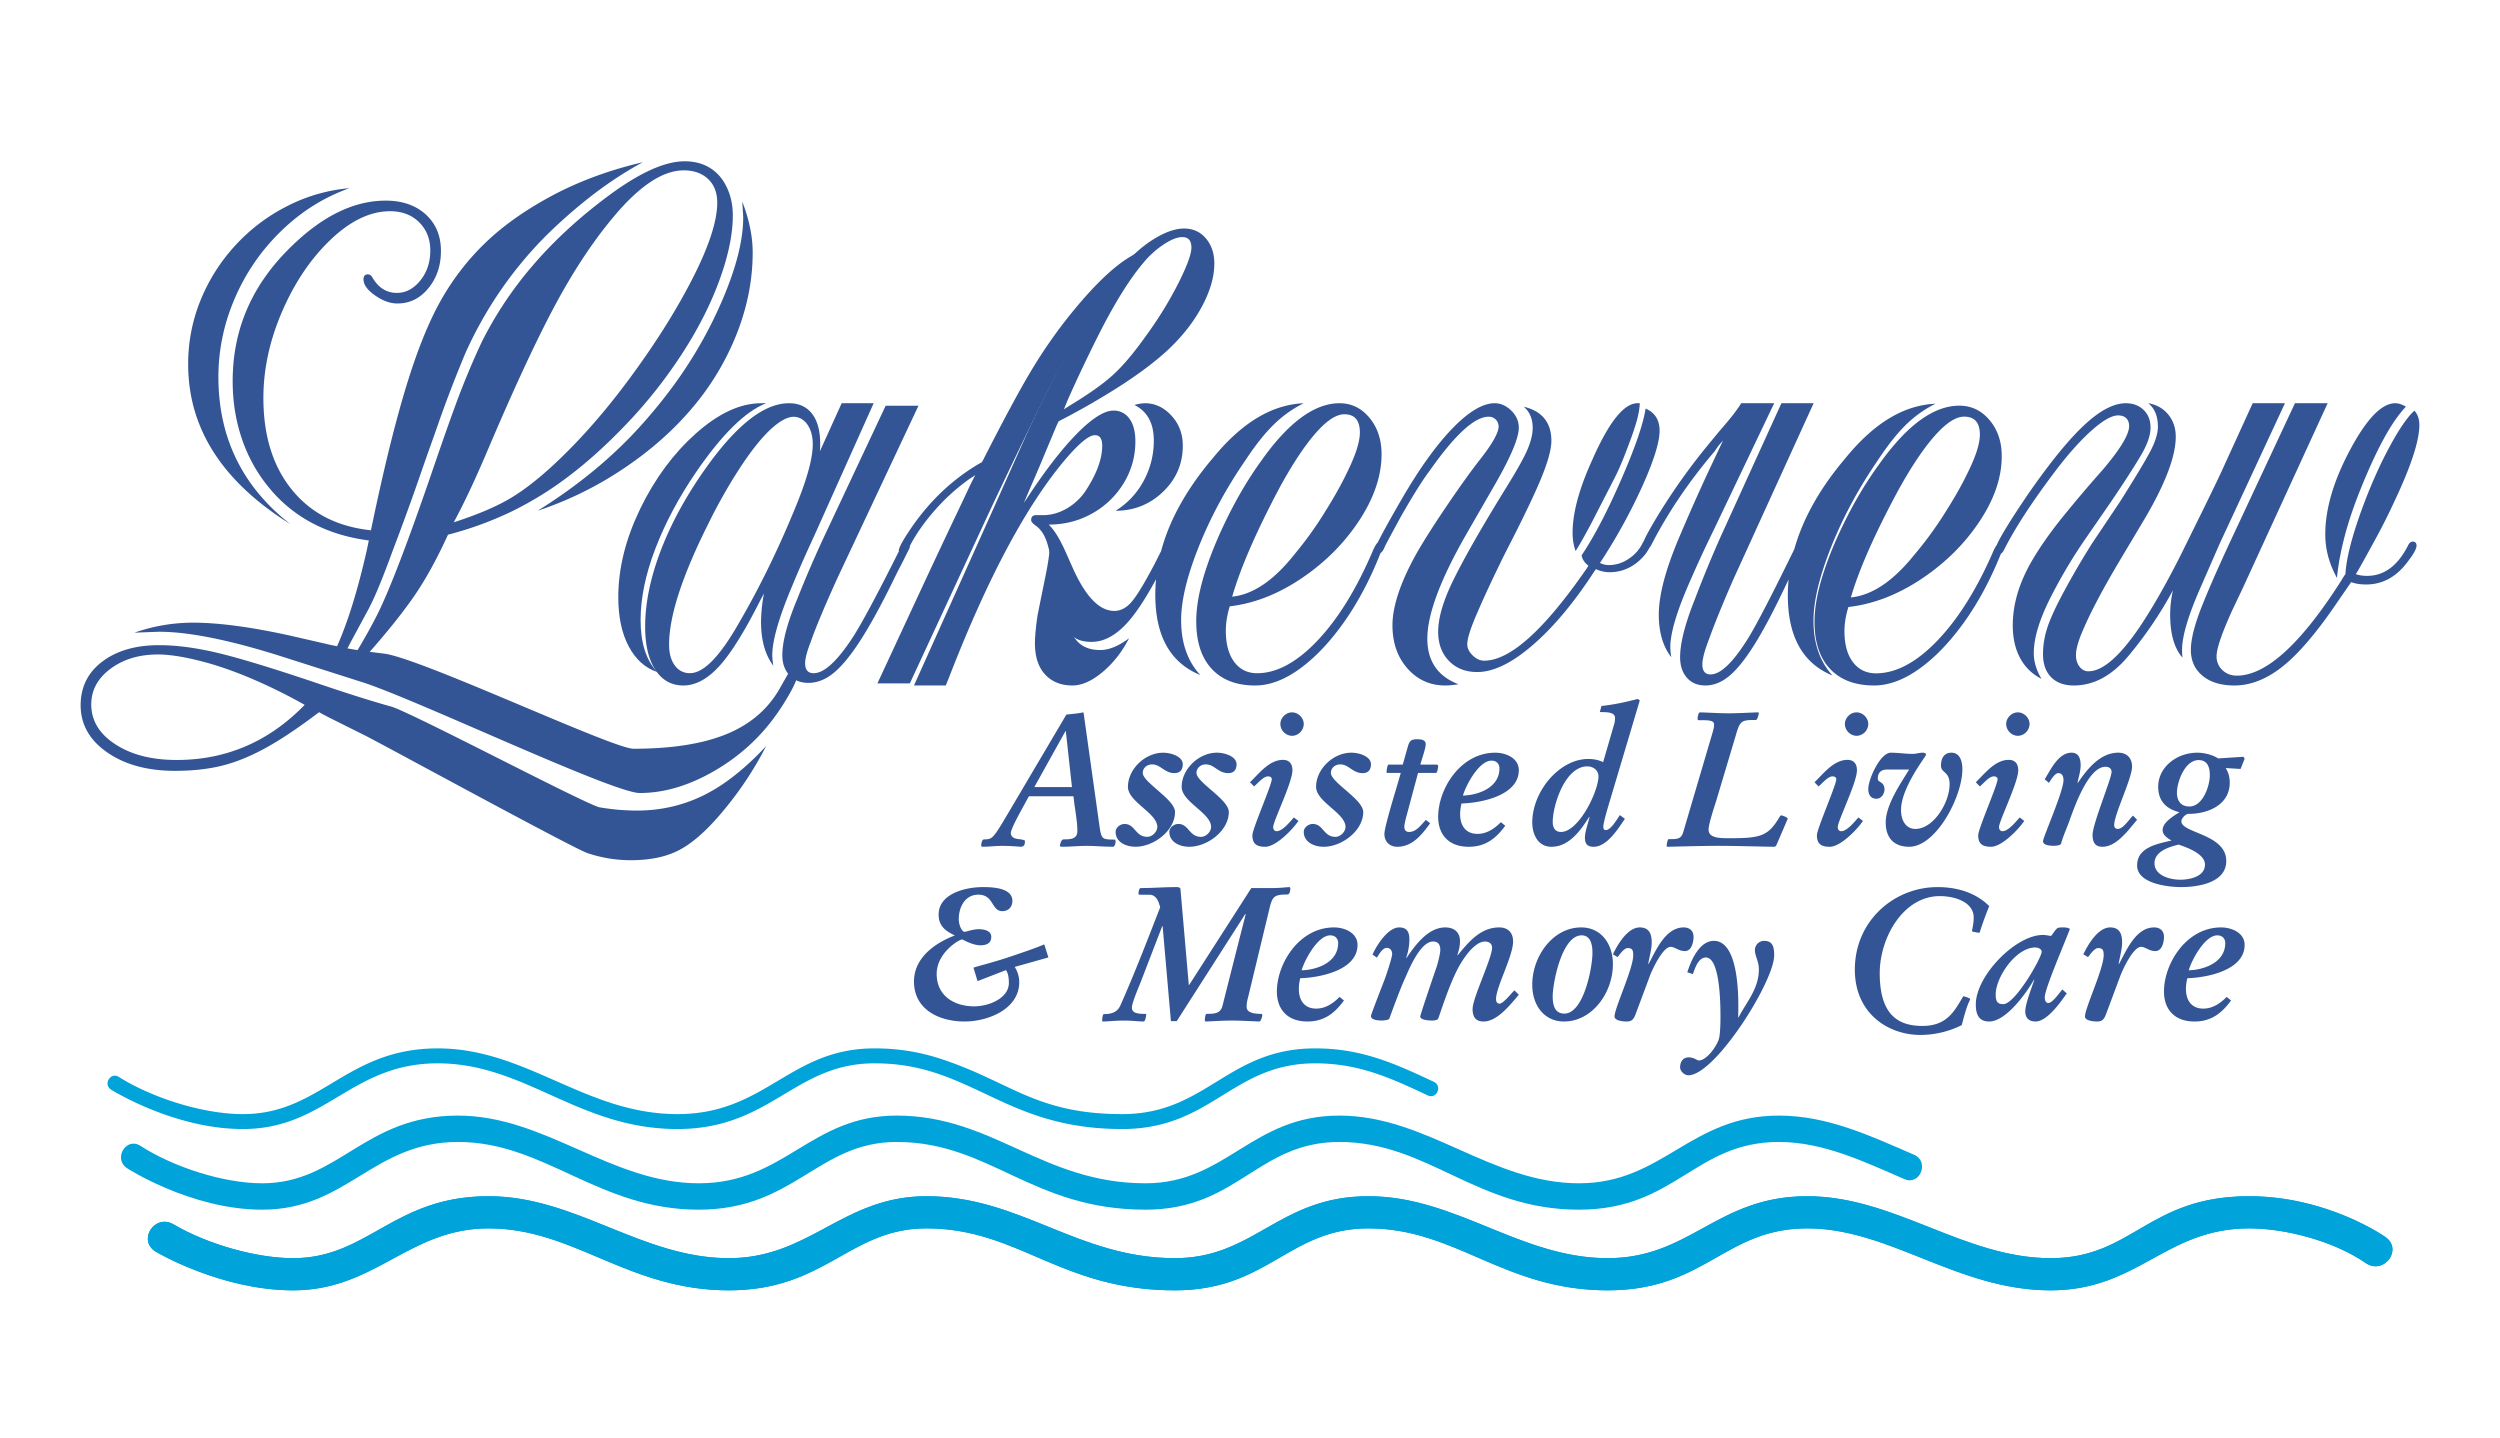<svg width="186" height="107" xmlns="http://www.w3.org/2000/svg">
    <g fill="none" fill-rule="evenodd">
        <path fill="#FFF" d="M0 0h186v107H0z"/>
        <path d="M13.134 56.542c-1.84 0-3.358-.388-4.552-1.167-1.196-.778-1.792-1.765-1.792-2.962 0-1.06.476-1.944 1.43-2.655.953-.71 2.13-1.065 3.534-1.065.789 0 1.78.148 2.975.44 1.194.291 2.464.72 3.812 1.282a39.86 39.86 0 0 1 4.127 2.027c-2.653 2.734-5.831 4.1-9.534 4.1m39.188 2.642c-1.53.748-3.177 1.122-4.94 1.122-.904 0-1.824-.08-2.76-.239-.939-.158-14.056-7.093-15.534-7.504-1.477-.409-3.416-1.024-5.815-1.843-3.208-1.076-5.599-1.798-7.17-2.167-1.571-.367-2.994-.553-4.269-.553-1.736 0-3.142.407-4.219 1.218C6.538 50.032 6 51.116 6 52.471c0 1.424.66 2.594 1.978 3.508 1.318.915 3 1.372 5.045 1.372 1.318 0 2.493-.132 3.527-.392 1.033-.26 2.114-.704 3.246-1.328 1.132-.624 2.445-1.506 3.94-2.642l.728.386 2.78 1.388c2.005 1.037 15.442 8.374 16.49 8.719 1.045.345 2.109.518 3.187.518 1.412 0 2.589-.24 3.537-.716.946-.477 1.96-1.341 3.04-2.59A25.939 25.939 0 0 0 57 55.51c-1.586 1.702-3.146 2.926-4.678 3.674M21.609 39c-3.572-2.785-5.36-6.436-5.36-10.951 0-2.02.41-3.98 1.231-5.878a15.403 15.403 0 0 1 3.461-5.005C22.427 15.728 24.113 14.673 26 14a12.475 12.475 0 0 0-4.62 1.329 13.479 13.479 0 0 0-3.891 2.95 13.51 13.51 0 0 0-2.575 4.077A12.515 12.515 0 0 0 14 27.105c0 4.763 2.535 8.727 7.609 11.895m32.183-16.79a32.296 32.296 0 0 1-3.859 6.713 38.222 38.222 0 0 1-2.99 3.536 34.207 34.207 0 0 1-3.23 2.927A38.87 38.87 0 0 1 40 38a26.29 26.29 0 0 0 6.406-3.148c2.018-1.35 3.735-2.873 5.15-4.563a19.654 19.654 0 0 0 3.284-5.519c.773-1.987 1.16-3.98 1.16-5.981 0-1.185-.259-2.449-.773-3.789.044.703.067 1.102.067 1.19 0 1.648-.501 3.656-1.502 6.02m3.466 9.808c.684-.654 1.273-.99 1.764-1.01.42 0 .767.19 1.039.567.27.376.408.87.408 1.479 0 1.004-.395 2.484-1.184 4.438-1.316 3.248-2.772 6.233-4.366 8.958-1.388 2.42-2.583 3.633-3.584 3.633a1.33 1.33 0 0 1-1.133-.578c-.281-.385-.422-.902-.422-1.547 0-2.117.976-5.121 2.93-9.012a39.613 39.613 0 0 1 2.313-4.09c.808-1.239 1.551-2.183 2.235-2.838m-4.882 3.004c-1.415 2.022-2.498 4.033-3.25 6.03-.75 1.995-1.126 3.852-1.126 5.57 0 1.378.255 2.454.763 3.223.508.771 1.2 1.155 2.077 1.155.911 0 1.807-.482 2.684-1.448.876-.964 1.902-2.617 3.078-4.958l.306-.563-.07.133a11.59 11.59 0 0 0-.217 2.11c0 1.354.304 2.44.915 3.258a5.049 5.049 0 0 1-.078-.778c0-1.109.503-2.853 1.511-5.23.456-1.111 1-2.344 1.63-3.704L65 30h-2.38l-1.621 3.576c.015-.16.023-.35.023-.568 0-.958-.2-1.696-.602-2.221-.403-.524-.978-.787-1.728-.787-1.87 0-3.976 1.675-6.316 5.022" fill="#335595"/>
        <path d="M47.636 37.844C46.546 40.093 46 42.288 46 44.431c0 1.465.26 2.686.777 3.662.52.975 1.227 1.612 2.125 1.907-.829-.87-1.242-2.16-1.242-3.87 0-1.619.363-3.385 1.092-5.293.73-1.908 1.734-3.803 3.02-5.686C53.703 32.327 55.447 30.61 57 30h-.367c-1.554 0-3.168.746-4.844 2.236-1.676 1.49-3.061 3.36-4.153 5.608" fill="#335595"/>
        <path d="M36.311 33.428c1.942-4.564 3.598-8.127 4.967-10.684 1.37-2.557 2.807-4.736 4.31-6.537 1.947-2.353 3.71-3.532 5.282-3.532.753 0 1.355.215 1.81.642.454.43.682 1.017.682 1.763 0 1.34-.592 3.18-1.774 5.518-1.185 2.339-2.72 4.797-4.612 7.377-1.89 2.581-3.83 4.794-5.821 6.637-1.239 1.143-2.372 2.004-3.4 2.584-1.029.583-2.36 1.136-3.996 1.664.773-1.426 1.623-3.238 2.552-5.432m41.003-3.052c1.076-2.182 2.027-3.97 2.849-5.368.82-1.398 1.639-2.626 2.452-3.68.811-1.055 1.606-1.943 2.385-2.665-1.501.528-3.383 2.221-5.646 5.083a37.178 37.178 0 0 0-2.703 3.951c-.848 1.423-2.023 3.61-3.525 6.56l-.08.13c-2.05 1.16-3.79 2.776-5.221 4.847-.637.931-.955 1.511-.955 1.738 0 .018.005.03.007.046-1.598 3.189-2.737 5.32-3.422 6.388-1.167 1.787-2.139 2.68-2.916 2.68-.424 0-.637-.246-.637-.738 0-.35.141-.887.421-1.607.355-1.018 1-2.565 1.938-4.638l6.072-12.915h-2.44l-4.611 9.809a84.578 84.578 0 0 0-1.97 4.577c-.739 1.77-1.107 3.166-1.107 4.18 0 .557.149 1.01.432 1.371l-.01.015-.563.991c-.863 1.569-2.182 2.725-3.96 3.466-1.777.74-4.103 1.109-6.973 1.109-1.546 0-15.687-6.68-18.536-7.075l-1.089-.132c1.413-1.607 2.533-3.016 3.36-4.226s1.65-2.708 2.465-4.491a25.944 25.944 0 0 0 4.709-1.715 25.311 25.311 0 0 0 4.278-2.64c1.393-1.054 2.785-2.31 4.177-3.762a35.492 35.492 0 0 0 4.162-5.213c1.228-1.869 2.177-3.723 2.851-5.559.676-1.836 1.014-3.46 1.014-4.867 0-.77-.151-1.469-.45-2.095-.299-.626-.714-1.105-1.244-1.434-.531-.331-1.163-.497-1.893-.497-1.573 0-3.619.976-6.142 2.926-1.995 1.524-3.733 3.156-5.216 4.897a27.887 27.887 0 0 0-3.718 5.586 57.426 57.426 0 0 0-1.486 3.455c-.485 1.226-1.244 3.354-2.278 6.38-1.74 5.065-3.063 8.52-3.965 10.36-.42.844-.93 1.766-1.527 2.765l-.752-.128.231-.45 1.324-2.452c.463-.862 1.058-2.297 1.787-4.307a186.118 186.118 0 0 0 2.116-5.82 222.5 222.5 0 0 1 .792-2.253c.154-.428.342-.96.563-1.597a94.763 94.763 0 0 1 1.951-5.064 29.356 29.356 0 0 1 6.027-8.778c2.395-2.347 4.79-4.164 7.186-5.45-2.396.557-4.593 1.357-6.59 2.4-1.414.747-2.665 1.549-3.757 2.405a18.429 18.429 0 0 0-2.964 2.933 18.978 18.978 0 0 0-2.284 3.626c-.64 1.32-1.26 2.923-1.853 4.811-.884 2.793-1.811 6.529-2.782 11.208-2.502-.264-4.46-1.268-5.876-3.012-1.419-1.745-2.126-4.023-2.126-6.833 0-2.15.47-4.306 1.41-6.47.94-2.16 2.148-3.938 3.62-5.333 1.47-1.392 2.937-2.09 4.398-2.09.887 0 1.606.274 2.159.821.553.548.83 1.249.83 2.103 0 .875-.249 1.622-.745 2.233-.498.613-1.078.92-1.74.92-.773 0-1.38-.383-1.822-1.15-.088-.153-.2-.23-.332-.23-.221 0-.33.123-.33.367 0 .4.286.8.86 1.2.573.402 1.126.6 1.656.6.926 0 1.698-.38 2.317-1.143.619-.76.928-1.68.928-2.766 0-1.125-.377-2.03-1.13-2.716-.752-.684-1.748-1.028-2.985-1.028-2.456 0-4.9 1.242-7.332 3.726-2.7 2.746-4.048 5.976-4.048 9.691 0 1.561.237 3.022.714 4.383a11.45 11.45 0 0 0 2.077 3.66 10.437 10.437 0 0 0 3.204 2.571c1.23.636 2.608 1.056 4.136 1.252l-.166.792c-.668 2.935-1.4 5.294-2.198 7.08l-.466-.097-3.086-.707c-2.884-.633-5.274-.951-7.166-.951a13.21 13.21 0 0 0-4.359.745l1.817-.069c2.265 0 5.37.632 9.31 1.893l5.776 1.843C30.723 51.925 45.583 59 47.594 59c1.79 0 3.618-.534 5.484-1.604 1.867-1.069 3.407-2.452 4.623-4.148.398-.55.768-1.134 1.11-1.752.205-.369.34-.657.423-.885.262.127.56.196.907.196.636 0 1.25-.235 1.842-.707.592-.471 1.236-1.24 1.934-2.304.7-1.064 1.49-2.486 2.374-4.268.088-.174.158-.316.213-.431.051-.113.15-.31.29-.588.248-.472.505-.978.77-1.518.087-.157.134-.27.134-.34 0-.013-.004-.022-.005-.033.43-.825 1.001-1.66 1.735-2.511a14.967 14.967 0 0 1 2.692-2.469l.37-.238.08-.08-.107.213-.292.582c-.247.53-.454.971-.623 1.325l-.755 1.588a783.657 783.657 0 0 0-2.066 4.398l-3.448 7.419h2.413l5.832-12.584a460.945 460.945 0 0 1 3.79-7.885M85.185 30a3.05 3.05 0 0 0-.782.13c.96.482 1.44 1.363 1.44 2.64a6.197 6.197 0 0 1-.768 3.03A5.826 5.826 0 0 1 83 38c1.371 0 2.548-.47 3.529-1.411.98-.94 1.471-2.084 1.471-3.431 0-.88-.282-1.626-.848-2.239-.565-.612-1.22-.919-1.967-.919M80.36 47.908c-.382-.304-.693-.827-.934-1.569-.241-.74-.469-1.853-.685-3.336l-.172-1.26c-.134-.929-.315-1.51-.546-1.743a2.5 2.5 0 0 1 .076.616c0 .483-.11 1.25-.326 2.302a577.37 577.37 0 0 0-.574 2.836c-.134.892-.199 1.599-.199 2.115 0 1 .253 1.771.76 2.316.505.544 1.182.815 2.03.815.698 0 1.446-.332 2.243-1 .796-.667 1.452-1.503 1.967-2.512-.782.585-1.497.875-2.143.875-.615 0-1.115-.151-1.497-.455" fill="#335595"/>
        <path d="M79.439 29.759c.64-1.45 1.377-3.01 2.21-4.677 1.212-2.416 2.338-4.244 3.378-5.48a6.891 6.891 0 0 1 1.522-1.396c.563-.377 1.035-.565 1.416-.565.45 0 .676.26.676.78 0 .483-.326 1.37-.975 2.66a28.209 28.209 0 0 1-2.378 3.867c-.885 1.254-1.696 2.22-2.433 2.902-.736.681-1.832 1.46-3.288 2.338l-.414.268.286-.697zm9.757 10.897c.88-2.198 2.04-4.346 3.486-6.445.728-1.1 1.42-1.971 2.082-2.62A8.628 8.628 0 0 1 97 30c-1.2.054-2.356.42-3.473 1.094-1.117.675-2.214 1.67-3.288 2.985-1.95 2.296-3.234 4.604-3.853 6.925l-.084.165-.39.77c-.745 1.42-1.314 2.36-1.704 2.821-.39.461-.828.692-1.311.692-1.076 0-2.082-1.016-3.018-3.05l-.62-1.392c-.433-.962-.846-1.621-1.242-1.98 1.192 0 2.28-.28 3.266-.842a6.352 6.352 0 0 0 2.332-2.26 5.89 5.89 0 0 0 .856-3.105c0-.712-.147-1.27-.442-1.672a1.402 1.402 0 0 0-1.194-.603c-.622 0-1.434.483-2.438 1.444-1.21 1.176-2.533 2.857-3.969 5.048l-.256.374 1.111-2.579 1.326-3.17.154-.321.209-.107a54.98 54.98 0 0 0 4.541-2.632c1.315-.86 2.405-1.684 3.273-2.471 1.108-1.022 1.98-2.114 2.61-3.277.631-1.164.95-2.247.95-3.25 0-.752-.209-1.375-.625-1.867-.415-.492-.96-.739-1.636-.739-.609 0-1.314.237-2.119.712-.806.476-1.58 1.135-2.324 1.976-.416.482-.918 1.151-1.505 2.001-.59.853-1.196 1.82-1.817 2.905a78.59 78.59 0 0 0-1.971 3.668 125.246 125.246 0 0 0-1.842 3.762l-2.855 6.397L68 51h2.366l.26-.645c2.878-7.416 5.779-12.834 8.708-16.258.984-1.144 1.693-1.719 2.126-1.719.363 0 .544.26.544.775 0 .943-.372 2.002-1.113 3.175a4.259 4.259 0 0 1-1.44 1.455c-.597.363-1.216.545-1.856.545h-.517c-.24 0-.36.126-.36.375 0 .109.111.242.338.402.329.233.583.584.766 1.046.18.463.35 1.223.506 2.275.243 1.556.474 2.698.69 3.43.216.733.486 1.232.817 1.499.329.27.787.402 1.377.402.918 0 1.808-.48 2.674-1.44.637-.706 1.347-1.784 2.126-3.222a11.82 11.82 0 0 0-.058 1.15c0 3.078 1.116 5.07 3.348 5.978-.95-1.031-1.426-2.393-1.426-4.084 0-1.458.44-3.286 1.32-5.483zm29.374-2.064l1.604-3.123c.206-.406.43-.919.674-1.537.393-1.008.645-1.698.757-2.07.243-.71.374-1.331.395-1.862h-.17c-1.01 0-2.133 1.408-3.369 4.224C117.487 36.36 117 38.17 117 39.65c0 .476.075.927.226 1.35.374-.599.822-1.402 1.345-2.408" fill="#335595"/>
        <path d="M95.19 36.303c.947-1.738 1.834-3.086 2.665-4.044.832-.958 1.553-1.437 2.167-1.437.77 0 1.153.451 1.153 1.356 0 .693-.316 1.678-.944 2.955-.42.887-.994 1.908-1.719 3.06a27.155 27.155 0 0 1-2.191 3.034c-1.54 1.95-3.089 3.005-4.646 3.165.613-2.129 1.785-4.824 3.516-8.089m11.003 11.209c0-1.8.965-4.387 2.895-7.758l1.97-3.42c1.294-2.217 1.941-3.722 1.941-4.51 0-.481-.188-.906-.56-1.274-.372-.365-.787-.55-1.237-.55-.883 0-1.926.621-3.131 1.863-1.205 1.242-2.465 2.998-3.783 5.266-.897 1.551-1.49 2.626-1.785 3.232-.121.109-.263.362-.424.758-1.202 2.785-2.568 4.977-4.09 6.573-1.528 1.598-3.014 2.395-4.46 2.395-.717 0-1.283-.279-1.701-.837-.418-.56-.627-1.335-.627-2.33 0-.568.097-1.17.29-1.808 1.825-.215 3.611-.913 5.36-2.097 1.748-1.183 3.174-2.614 4.279-4.296 1.102-1.683 1.657-3.325 1.657-4.929 0-1.084-.303-1.987-.901-2.708-.6-.721-1.34-1.082-2.225-1.082-1.876 0-3.83 1.445-5.86 4.334-.877 1.211-1.688 2.574-2.441 4.087-.753 1.514-1.333 2.934-1.745 4.26-.41 1.327-.616 2.506-.616 3.538 0 1.533.382 2.712 1.148 3.54.768.828 1.845 1.241 3.239 1.241 1.079 0 2.195-.424 3.352-1.27 1.159-.849 2.266-2.027 3.32-3.536 1.017-1.458 1.9-3.141 2.65-5.042a.771.771 0 0 0 .231-.284l.16-.345c.034-.069.399-.75 1.1-2.042.926-1.626 1.651-2.783 2.177-3.473 1.877-2.668 3.335-4.004 4.37-4.004a.723.723 0 0 1 .75.72c0 .462-.45 1.27-1.351 2.422-.712.906-1.572 2.108-2.586 3.607-1.013 1.501-1.77 2.704-2.273 3.608-1.126 2.06-1.688 3.783-1.688 5.166 0 1.296.372 2.366 1.119 3.21.746.842 1.681 1.263 2.811 1.263.242 0 .572-.032.989-.09-1.55-.589-2.324-1.721-2.324-3.398" fill="#335595"/>
        <path d="M125.808 43.083a83.986 83.986 0 0 1 1.66-3.582L132 30h-2.457c-.287.484-.828 1.177-1.62 2.077l-.792.96a46.12 46.12 0 0 0-3.517 4.88c-.706 1.138-1.148 1.926-1.33 2.365a1.336 1.336 0 0 0-.066.106c-.23.483-.579.88-1.044 1.189-.464.31-.954.464-1.47.464-.233 0-.455-.052-.668-.156a41.683 41.683 0 0 0 3.169-5.744c.846-1.891 1.269-3.254 1.269-4.084 0-.812-.347-1.364-1.042-1.658-.178 1.16-.785 2.923-1.819 5.292-1.033 2.37-2.014 4.245-2.941 5.627.05.293.22.551.508.774l-.135.209c-3.155 4.569-5.698 6.853-7.623 6.853-.302 0-.589-.13-.856-.392-.269-.26-.4-.539-.4-.836 0-.417.246-1.193.74-2.324.49-1.148 1.17-2.604 2.034-4.362 1.295-2.509 2.2-4.386 2.713-5.632.512-1.246.77-2.18.77-2.804 0-1.367-.687-2.216-2.057-2.544.444.381.666.902.666 1.56 0 .486-.133 1.036-.4 1.651-.266.616-.798 1.565-1.597 2.85-1.83 2.964-3.153 5.288-3.97 6.968-.711 1.476-1.065 2.715-1.065 3.72 0 .885.267 1.605.798 2.159.537.556 1.238.832 2.11.832 1.21 0 2.594-.675 4.15-2.026 1.558-1.35 3.09-3.192 4.602-5.527l.081-.102c.32.152.658.229 1.016.229.517 0 1.002-.115 1.459-.346.453-.23.86-.57 1.216-1.015.126-.182.22-.334.293-.468a1.14 1.14 0 0 0 .124-.18c1.208-2.371 2.778-4.699 4.715-6.984l.286-.414.343-.39-1.054 2.232a156.438 156.438 0 0 0-2.268 5.116c-.973 2.318-1.457 4.187-1.457 5.604 0 1.315.31 2.372.933 3.167a4.588 4.588 0 0 1-.075-.753c0-1.072.51-2.759 1.536-5.06" fill="#335595"/>
        <path d="M136.238 40.694c.875-2.197 2.03-4.345 3.468-6.444.726-1.1 1.413-1.972 2.07-2.62A8.638 8.638 0 0 1 144 30.037c-1.191.054-2.343.42-3.454 1.095-1.111.674-2.2 1.67-3.27 2.985-1.89 2.235-3.148 4.484-3.78 6.744-1.643 3.364-2.783 5.56-3.41 6.588-1.13 1.82-2.067 2.727-2.817 2.727-.41 0-.613-.249-.613-.748 0-.357.133-.9.404-1.63.474-1.318 1.108-2.885 1.906-4.704L134.934 30h-2.397L128 39.968a91.873 91.873 0 0 0-1.915 4.65c-.724 1.813-1.085 3.24-1.085 4.28 0 .63.168 1.136.504 1.523.336.386.797.579 1.38.579.622 0 1.22-.242 1.796-.727.575-.484 1.205-1.273 1.883-2.367.68-1.093 1.451-2.554 2.312-4.383l.197-.406c-.037.388-.058.777-.058 1.167 0 3.078 1.108 5.07 3.33 5.978-.946-1.031-1.42-2.394-1.42-4.084 0-1.458.44-3.286 1.314-5.484m43.262-.399c-.125 0-.23.082-.318.242l-.055.107c-.758 1.468-1.762 2.201-3.015 2.201-.334 0-.618-.044-.845-.134l.08-.107c.282-.48.722-1.272 1.322-2.377a45.172 45.172 0 0 0 1.456-2.883c1.25-2.637 1.875-4.543 1.875-5.72 0-.445-.123-.801-.369-1.069-.655.59-1.465 1.865-2.433 3.825a38.878 38.878 0 0 0-1.852 4.594c-.51 1.549-.794 2.795-.846 3.737a4.315 4.315 0 0 0-.29.454c-3.01 4.736-5.608 7.102-7.79 7.102-.425 0-.778-.136-1.07-.408a1.377 1.377 0 0 1-.437-1.043c0-.562.393-1.706 1.175-3.43l.74-1.556L173.177 30h-2.433l-4.948 10.58c-.8 1.733-1.428 3.16-1.881 4.286-.612 1.5-.915 2.66-.915 3.482 0 .804.287 1.448.868 1.929.58.482 1.371.723 2.376.723.772 0 1.546-.196 2.318-.59.773-.39 1.565-1.005 2.374-1.841.808-.84 1.663-1.9 2.56-3.183l1.348-1.958.08-.117c.318.117.687.175 1.11.175 1.252 0 2.304-.587 3.148-1.763.404-.521.607-.897.607-1.13 0-.2-.098-.298-.289-.298" fill="#335595"/>
        <path d="M173.872 43c.083-.943.279-1.984.578-3.125.297-1.14.733-2.41 1.307-3.805.572-1.394 1.122-2.572 1.654-3.533.529-.96 1.06-1.72 1.589-2.282-.291-.17-.555-.255-.793-.255-.993 0-2.096 1.125-3.308 3.372-1.266 2.34-1.899 4.47-1.899 6.392 0 1.105.29 2.186.872 3.236m-32.615-6.57c.954-1.722 1.851-3.059 2.691-4.01.84-.948 1.569-1.423 2.187-1.423.777 0 1.167.447 1.167 1.343 0 .688-.317 1.664-.954 2.93-.424.88-1.004 1.891-1.736 3.035a27.027 27.027 0 0 1-2.215 3.006c-1.557 1.934-3.119 2.98-4.693 3.138.619-2.11 1.803-4.782 3.553-8.018m11.34 7.953a38.07 38.07 0 0 1 2.453-4.142l2.02-2.927c1.048-1.548 1.82-2.75 2.317-3.614.407-.726.613-1.357.613-1.89 0-.55-.177-.989-.521-1.317-.345-.327-.786-.494-1.316-.494-.905 0-1.939.546-3.1 1.63-1.163 1.089-2.54 2.782-4.137 5.079-1.296 1.907-2.085 3.188-2.373 3.847-.102.134-.214.349-.334.649-1.217 2.76-2.597 4.933-4.136 6.515-1.54 1.584-3.042 2.375-4.505 2.375-.724 0-1.296-.276-1.718-.83-.422-.554-.632-1.323-.632-2.31 0-.563.096-1.16.292-1.793 1.844-.212 3.65-.904 5.416-2.078 1.765-1.172 3.205-2.592 4.32-4.26 1.115-1.667 1.673-3.295 1.673-4.885 0-1.075-.301-1.97-.908-2.685-.604-.715-1.356-1.072-2.248-1.072-1.896 0-3.87 1.432-5.92 4.296a28.696 28.696 0 0 0-2.467 4.052c-.761 1.501-1.346 2.909-1.761 4.224-.416 1.314-.625 2.483-.625 3.506 0 1.52.386 2.689 1.161 3.51.774.82 1.864 1.23 3.272 1.23 1.09 0 2.218-.42 3.39-1.26 1.168-.84 2.284-2.008 3.349-3.505 1.036-1.454 1.93-3.131 2.692-5.028a.796.796 0 0 0 .227-.278c.78-1.564 2.023-3.483 3.727-5.75.977-1.302 1.895-2.339 2.754-3.112.862-.774 1.531-1.16 2.012-1.16.264 0 .47.07.61.21.142.141.214.334.214.58 0 .634-.666 1.734-2.002 3.297a95.326 95.326 0 0 0-2.607 3.059c-1.081 1.302-1.963 2.534-2.636 3.692-.94 1.62-1.413 3.212-1.413 4.776 0 .95.182 1.763.548 2.44.364.677.89 1.192 1.586 1.543-.38-.651-.57-1.283-.57-1.9 0-1.143.426-2.548 1.283-4.22" fill="#335595"/>
        <path d="M163.742 43.66l1.393-3.192L170 30h-2.4l-2.233 4.889c-.124.286-.548 1.177-1.28 2.673-.473.964-.85 1.725-1.126 2.286-.279.562-.496 1.003-.653 1.322-1.098 2.195-2.144 4.03-3.138 5.51-1.485 2.176-2.747 3.265-3.79 3.265-.265 0-.488-.115-.663-.347-.179-.23-.265-.515-.265-.852 0-.426.156-1.01.475-1.757.565-1.35 1.477-3.08 2.73-5.194l1.937-3.248c1.519-2.59 2.282-4.608 2.282-6.056 0-.642-.185-1.192-.555-1.646-.374-.455-.866-.738-1.488-.845.476.392.715.975.715 1.742 0 .501-.185 1.104-.551 1.81-.368.705-1.128 1.97-2.28 3.792l-2.04 3.044a58.02 58.02 0 0 0-2.117 3.618c-.598 1.108-1.008 1.995-1.23 2.665-.22.67-.33 1.336-.33 1.998 0 .733.201 1.305.604 1.715.403.41.968.616 1.687.616 1.476 0 2.82-.72 4.031-2.158a29.142 29.142 0 0 0 3.346-4.926 8.198 8.198 0 0 0-.208 1.81c0 1.432.303 2.5.913 3.197a6.017 6.017 0 0 1-.027-.585c0-1.01.465-2.568 1.396-4.679" fill="#335595"/>
        <path d="M11.61 93.137s1.21.72 3.09 1.436c1.84.701 4.392 1.427 7.11 1.427 6.12 0 8.615-4.607 14.543-4.607 6.376 0 10.338 4.607 17.88 4.607 7.202 0 8.98-4.607 14.695-4.607 6.867 0 9.949 4.607 18.491 4.607 6.928 0 8.472-4.607 14.39-4.607 6.525 0 10.084 4.607 17.804 4.607 7.268 0 8.702-4.607 14.847-4.607 6.144 0 11.17 4.607 18.109 4.607 6.522 0 8.535-4.607 14.773-4.607 2.779 0 6.356.982 8.653 2.567 1.346.94 2.82-.995 1.471-1.933 0 0-1.089-.768-2.913-1.53-1.778-.742-4.3-1.497-7.211-1.497-7.556 0-8.654 4.607-14.773 4.607-6.425 0-11.628-4.607-18.109-4.607-6.727 0-8.676 4.607-14.847 4.607-6.506 0-11.303-4.607-17.805-4.607-6.65 0-8.478 4.607-14.389 4.607-7.236 0-11.508-4.607-18.49-4.607-6.217 0-8.673 4.607-14.696 4.607-6.489 0-11.396-4.607-17.88-4.607-7.08 0-8.96 4.607-14.543 4.607-2.817 0-6.46-1.08-8.887-2.507-1.418-.838-2.731 1.2-1.313 2.037M8.265 81.069s1.165.734 2.972 1.466c1.79.726 4.239 1.465 6.827 1.465 6.196 0 8.048-4.888 14.503-4.888C39.095 79.112 43.044 84 50.4 84c6.956 0 8.704-4.888 14.654-4.888 3.371 0 5.549.989 8.51 2.391C76.167 82.737 78.994 84 83.493 84c6.677 0 8.183-4.888 14.353-4.888 3.219 0 5.533 1.048 8.378 2.386.66.31 1.115-.698.455-1.008-3-1.414-5.432-2.49-8.833-2.49-6.526 0-8.09 4.89-14.353 4.89-6.418 0-8.3-2.401-13.466-4.1a15.563 15.563 0 0 0-4.973-.79c-6.319 0-8.076 4.89-14.654 4.89-6.82 0-11.224-4.89-17.832-4.89-6.835 0-8.678 4.89-14.503 4.89-2.929 0-6.704-1.184-9.225-2.766-.618-.39-1.191.555-.574.945" fill="#00A3DA"/>
        <path d="M9.458 86.918s1.194.774 3.045 1.544C14.326 89.22 16.839 90 19.507 90c6.326 0 8.25-5.038 14.568-5.038 6.464 0 10.43 5.038 17.91 5.038 7.117 0 8.884-5.038 14.722-5.038 6.958 0 10.037 5.038 18.522 5.038 6.846 0 8.355-5.038 14.414-5.038 6.613 0 10.178 5.038 17.835 5.038 7.177 0 8.607-5.038 14.873-5.038 3.312 0 6.353 1.476 9.345 2.767 1.157.5 1.872-1.313.717-1.813-3.255-1.408-6.457-2.916-10.062-2.916-6.601 0-8.625 5.037-14.873 5.037-6.54 0-11.333-5.037-17.835-5.037-6.534 0-8.399 5.037-14.414 5.037-7.671 0-11.343-5.037-18.522-5.037-6.422 0-8.311 5.037-14.721 5.037-6.522 0-11.43-5.037-17.91-5.037-6.993 0-8.86 5.037-14.569 5.037-2.874 0-6.587-1.197-9.062-2.788-1.065-.689-2.052.981-.987 1.669" fill="#00A3DA"/>
        <path d="M11.61 93.137s1.21.72 3.09 1.436c1.84.701 4.392 1.427 7.11 1.427 6.12 0 8.615-4.607 14.543-4.607 6.376 0 10.338 4.607 17.88 4.607 7.202 0 8.98-4.607 14.695-4.607 6.867 0 9.949 4.607 18.491 4.607 6.928 0 8.472-4.607 14.39-4.607 6.525 0 10.084 4.607 17.804 4.607 7.268 0 8.702-4.607 14.847-4.607 6.144 0 11.17 4.607 18.109 4.607 6.522 0 8.535-4.607 14.773-4.607 2.779 0 6.356.982 8.653 2.567 1.346.94 2.82-.995 1.471-1.933 0 0-1.089-.768-2.913-1.53-1.778-.742-4.3-1.497-7.211-1.497-7.556 0-8.654 4.607-14.773 4.607-6.425 0-11.628-4.607-18.109-4.607-6.727 0-8.676 4.607-14.847 4.607-6.506 0-11.303-4.607-17.805-4.607-6.65 0-8.478 4.607-14.389 4.607-7.236 0-11.508-4.607-18.49-4.607-6.217 0-8.673 4.607-14.696 4.607-6.489 0-11.396-4.607-17.88-4.607-7.08 0-8.96 4.607-14.543 4.607-2.817 0-6.46-1.08-8.887-2.507-1.418-.838-2.731 1.2-1.313 2.037" fill="#00A3DA"/>
        <path d="M76.953 58.556h2.801l-.457-4.157h-.028l-2.316 4.157zm3.162-5.474l.5-.082 1.22 8.697c.125.727.222.768 1.082.768.083 0 .083.11.083.165 0 .11-.056.37-.208.37-.638 0-1.36-.069-1.956-.069-.596 0-1.192.069-1.789.069-.097 0-.194-.014-.194-.069 0-.04.083-.48.263-.48.486 0 1.04 0 1.04-.617 0-.892-.221-1.77-.29-2.593H76.55c-.208.412-1.346 2.346-1.346 2.73 0 .288.25.412.458.44.5.068.596.082.596.178 0 .192-.041.411-.305.411-.083 0-.707-.069-1.387-.069-.457 0-1.068.069-1.387.069-.055 0-.18 0-.18-.082 0-.11.042-.467.208-.467.624 0 .68-.055 1.748-1.865l4.382-7.421.777-.083zm7.264 4.439c-.745 0-1.025-.65-1.662-.65-.403 0-.698.28-.698.635 0 .71 2.406 1.964 2.406 2.91 0 1.373-1.568 2.584-2.95 2.584-.714 0-1.475-.354-1.475-1.108 0-.325.342-.59.668-.59.792 0 .792.96 1.692.96.373 0 .746-.384.746-.739 0-1.034-2.19-1.86-2.19-2.983 0-1.3 1.258-2.54 2.624-2.54.621 0 1.46.295 1.46.857 0 .413-.202.664-.621.664" fill="#335595"/>
        <path d="M91.379 57.521c-.745 0-1.025-.65-1.662-.65-.403 0-.698.28-.698.635 0 .71 2.406 1.964 2.406 2.91 0 1.373-1.568 2.584-2.95 2.584-.714 0-1.475-.354-1.475-1.108 0-.325.342-.59.668-.59.792 0 .792.96 1.692.96.373 0 .746-.384.746-.739 0-1.034-2.19-1.86-2.19-2.983 0-1.3 1.258-2.54 2.624-2.54.621 0 1.46.295 1.46.857 0 .413-.202.664-.621.664m4.751-2.775a.897.897 0 0 1-.871-.873c0-.464.408-.873.87-.873.463 0 .871.41.871.873a.897.897 0 0 1-.87.873zm.475 6.33C96.157 61.731 94.932 63 94.13 63c-.598 0-.952-.191-.952-.846 0-.505 1.442-3.738 1.442-4.188 0-.137-.136-.205-.272-.205-.367 0-.776.532-1.048.75l-.3-.312c.667-.641 1.429-1.665 2.449-1.665.49 0 .708.314.708.778 0 .9-1.43 3.779-1.43 4.216 0 .19.096.313.26.313.435 0 1.006-.723 1.278-1.023l.34.26zm4.774-3.555c-.745 0-1.025-.65-1.662-.65-.403 0-.698.28-.698.635 0 .71 2.406 1.964 2.406 2.91 0 1.373-1.568 2.584-2.95 2.584-.714 0-1.475-.354-1.475-1.108 0-.325.342-.59.668-.59.792 0 .792.96 1.692.96.373 0 .746-.384.746-.739 0-1.034-2.19-1.86-2.19-2.983 0-1.3 1.258-2.54 2.624-2.54.621 0 1.46.295 1.46.857 0 .413-.202.664-.621.664m3.237 3.289c-.04.166-.133.524-.133.69 0 .233.093.398.358.398.543 0 .9-.55 1.245-.895l.318.248c-.61.84-1.311 1.749-2.45 1.749-.583 0-.954-.4-.954-.95 0-.537.86-3.291 1.007-3.814l.211-.73h-.94c-.093 0-.12-.014-.12-.069 0-.041.054-.55.147-.55h1.06l.357-1.267c.146-.524.251-.62.755-.62.225 0 .596.041.596.358 0 .33-.265 1.019-.398 1.528h1.206c.066 0 .119.042.119.11 0 .028-.053.51-.159.51h-1.338l-.887 3.305zm6.944-3.643c0-.222-.12-.576-.595-.576-.92 0-1.9 1.816-2.123 2.599 1.173-.03 2.717-.606 2.717-2.023zm.43 4.268c-.698.96-1.485 1.565-2.718 1.565-1.5 0-2.272-.916-2.272-2.23 0-2.082 1.663-4.77 4.248-4.77.787 0 1.752.399 1.752 1.3 0 1.89-2.792 2.436-4.262 2.48a3.356 3.356 0 0 0-.104.798c0 .827.4 1.462 1.292 1.462.698 0 1.277-.399 1.737-.871l.327.266zm3.532-.268c0 .386.167.73.61.73 1.342 0 2.795-3.046 2.795-4.135 0-.427-.36-.744-.83-.744-1.661 0-2.575 2.894-2.575 4.149m2.644-4.7c.388 0 .761.068 1.107.234l.83-2.854c.042-.138.056-.33.056-.427 0-.441-.595-.441-1.135-.441l.125-.455c.913-.097 1.813-.29 2.699-.524l.152.11-2.214 7.43c-.111.372-.499 1.627-.499 1.985 0 .18.097.234.18.234.388 0 .858-.84 1.052-1.116l.374.276c-.499.73-1.329 2.081-2.325 2.081-.471 0-.651-.22-.651-.69 0-.426.25-1.088.346-1.53h-.028c-.609.952-1.467 2.22-2.81 2.22-1.01 0-1.425-.937-1.425-1.806 0-2.316 2.02-4.728 4.166-4.728m9.544 3.035c-.141.468-.592 1.771-.592 2.224 0 .638.86.638 1.537.638 2.356 0 2.906-.142 3.78-1.643.029-.043.057-.057.1-.057.042 0 .465.142.465.24v.029l-.846 1.969a.192.192 0 0 1-.156.099c-.451 0-2.891-.07-4.133-.07-1.368 0-3.583.07-3.794.07-.029 0-.071-.014-.071-.07 0-.072.056-.497.155-.497.65 0 .931 0 1.086-.552l2.187-7.422c.056-.212.099-.34.099-.552 0-.326-.395-.326-1.157-.326-.042 0-.07-.043-.07-.085 0-.1.042-.496.183-.496.24 0 1.495.07 2.13.07.705 0 1.96-.07 2.172-.07.057 0 .07.028.07.07 0 .072-.112.497-.21.497-1.045 0-1.186.028-1.482 1.076l-1.453 4.858zm10.42-4.755a.897.897 0 0 1-.871-.873c0-.464.408-.873.87-.873.463 0 .871.41.871.873a.897.897 0 0 1-.87.873zm.475 6.33c-.448.655-1.673 1.924-2.476 1.924-.598 0-.952-.191-.952-.846 0-.505 1.442-3.738 1.442-4.188 0-.137-.136-.205-.272-.205-.367 0-.776.532-1.048.75l-.299-.313c.667-.641 1.429-1.665 2.449-1.665.49 0 .708.314.708.778 0 .9-1.43 3.779-1.43 4.216 0 .19.096.313.26.313.435 0 1.006-.723 1.278-1.023l.34.26zM142.038 63c-1.084 0-1.74-.62-1.74-1.802 0-1.329 1.124-2.924 1.74-3.943h-1.633c-.696 0-.696.532-.696.694 0 .28.496.192.496.783 0 .354-.255.694-.59.694-.414 0-.615-.28-.615-.724 0-.738.897-2.702 1.673-2.702.535 0 1.084.089 1.633.089.227 0 .455-.074.696-.089.08 0 .294 0 .294.148 0 .133-1.86 2.436-1.86 4.12 0 .738.335 1.403 1.07 1.403 1.353 0 2.544-1.964 2.544-3.323 0-.975-.643-.827-.643-1.388 0-.414.148-.96.777-.96.642 0 .816.65.816 1.24 0 2.024-1.954 5.76-3.962 5.76m8.092-8.254a.897.897 0 0 1-.871-.873c0-.464.408-.873.87-.873.463 0 .871.41.871.873a.897.897 0 0 1-.87.873zm.475 6.33c-.448.655-1.673 1.924-2.476 1.924-.598 0-.952-.191-.952-.846 0-.505 1.442-3.738 1.442-4.188 0-.137-.136-.205-.272-.205-.367 0-.776.532-1.048.75l-.299-.313c.667-.641 1.429-1.665 2.449-1.665.49 0 .708.314.708.778 0 .9-1.43 3.779-1.43 4.216 0 .19.096.313.26.313.435 0 1.006-.723 1.278-1.023l.34.26zm1.52-3.097c.457-.739 1.026-1.979 1.996-1.979.54 0 .679.443.679.93 0 .443-.152.886-.236 1.315h.028C155.312 57.18 156.27 56 157.6 56c.651 0 1.026.413 1.026 1.034 0 .871-1.33 3.559-1.33 4.341 0 .192.096.296.276.296.388 0 .86-.739 1.123-.99l.305.31c-.638.754-1.525 2.009-2.578 2.009-.54 0-.735-.325-.735-.886 0-.812 1.414-4.194 1.414-4.682 0-.25-.18-.383-.457-.383-1.303 0-2.357 3.145-2.69 4.046-.194.546-.457 1.107-.61 1.669-.041.147-.43.162-.54.162-.222 0-.804-.015-.804-.34 0-.295 1.525-3.706 1.525-4.548 0-.266-.097-.517-.388-.517-.264 0-.569.532-.694.724l-.318-.266zm12.285-.301c0-.55-.144-1.128-.834-1.128-1.036 0-1.612 1.65-1.612 2.421 0 .564.259 1.032.92 1.032 1.023 0 1.526-1.555 1.526-2.325zm-2.316 5.158c-.389.11-1.799.385-1.799 1.39 0 .935 1.194 1.224 1.914 1.224.662 0 1.841-.207 1.841-1.128 0-.894-1.697-1.376-1.956-1.486zm3.496-5.694c.216.344.302.687.302 1.086 0 1.637-1.583 2.325-3.079 2.325-.201 0-.518.33-.518.55 0 .894 3.338.935 3.338 2.957 0 1.679-2.245 1.94-3.352 1.94-.993 0-3.281-.261-3.281-1.61 0-1.361 1.525-1.609 2.561-1.856-.316-.18-.662-.4-.662-.784 0-.564.835-1.06 1.252-1.32-1.022-.248-1.583-.881-1.583-1.885 0-1.5 1.41-2.545 2.907-2.545.503 0 1.136.151 1.554.426l1.885-.123.086.15-.302.757-1.108-.068zM72.73 72.996l-.305-1.002c.466-.155 1.528-.409 2.693-.804 1.048-.352 1.921-.648 2.576-.93l.306.973-2.504.705c.219.353.335.733.335 1.142 0 1.99-2.314 2.92-4.061 2.92-1.921 0-3.77-.903-3.77-2.976 0-1.735 1.514-2.85 3.042-3.427-.698-.325-1.208-.706-1.208-1.552 0-1.565 2.009-2.045 3.29-2.045.698 0 2.198.042 2.198 1.03 0 .437-.291.761-.743.761-.83 0-.626-1.227-1.79-1.227-1.004 0-1.456.945-1.456 1.806 0 .507.248.959.437.959.087 0 .64-.198 1.048-.198.364 0 .932.099.932.564 0 .508-.379.635-.816.635-.582 0-1.324-.437-1.339-.437-.233 0-1.906.987-1.906 2.567 0 1.678 1.368 2.412 2.78 2.412 1.164 0 2.59-.635 2.59-1.735 0-.31-.028-.705-.218-.96l-2.11.819zm13.768-4.092h-.028l-1.597 4.15c-.126.326-.659 1.544-.659 1.912 0 .368.323.467.967.467.07 0 .098.015.098.043 0 .057-.056.524-.196.524-.322 0-.883-.07-1.443-.07-.687 0-1.22.07-1.57.07-.042 0-.07-.028-.07-.07 0-.142.042-.482.126-.482.575 0 1.01-.128 1.247-.68.477-1.09 1.093-2.465 2.943-7.267-.084-.325-.252-.934-.799-.934h-.504c-.126 0-.308 0-.308-.029 0-.07 0-.467.182-.467.883 0 1.752-.071 2.635-.071.28 0 .308.1.308.198l.616 7.082h.028l4.625-7.21h1.696c.406 0 1.037-.07 1.12-.07.057 0 .085.057.085.1 0 .027 0 .452-.224.452-1.037 0-1.121.17-1.36 1.176l-1.541 6.402c-.07.27-.126.468-.126.78 0 .368.378.523 1.093.523.07 0 .07.085.07.128 0 .085-.126.439-.196.439-.197 0-1.374-.07-2.046-.07-.8 0-1.766.07-1.962.07-.056 0-.07-.042-.07-.085 0-.057.028-.482.126-.482.672 0 1.05-.056 1.191-.609.603-2.393 1.163-4.603 1.724-6.799l-.028-.028-5.102 7.975h-.434l-.617-7.068zm13.062 1.263c0-.222-.12-.576-.595-.576-.92 0-1.9 1.816-2.123 2.599 1.173-.03 2.717-.606 2.717-2.023zm.43 4.268c-.698.96-1.485 1.565-2.718 1.565-1.5 0-2.272-.916-2.272-2.23 0-2.082 1.663-4.77 4.248-4.77.787 0 1.752.399 1.752 1.3 0 1.89-2.792 2.436-4.262 2.48a3.356 3.356 0 0 0-.104.798c0 .827.4 1.462 1.292 1.462.698 0 1.277-.399 1.737-.871l.327.266zm2.124-3.412c.312-.709 1.15-2.023 1.99-2.023.554 0 .753.325.753.871 0 .488-.086.945-.242 1.403h.028c.654-.96 1.606-2.274 2.885-2.274.626 0 1.095.325 1.095 1.019 0 .354-.086.709-.2 1.048h.03c.823-.989 1.69-2.067 3.097-2.067.626 0 1.024.37 1.024 1.049 0 1.343-1.976 4.622-.995 4.622.256 0 .895-.798 1.094-.99l.327.325c-.611.724-1.606 1.994-2.615 1.994-.568 0-.824-.31-.824-.93 0-.827 1.45-3.781 1.45-4.564 0-.31-.242-.457-.527-.457-.81 0-1.677 1.358-2.018 2.008-.753 1.447-1.407 3.662-1.478 3.75-.1.12-.355.12-.469.12-.17 0-.852-.03-.852-.296 0-.133 1.066-3.264 1.208-3.663.1-.31.284-1.004.284-1.3 0-.383-.156-.62-.54-.62-.91 0-1.734 1.92-2.047 2.659-.34.709-.923 2.304-1.208 3.086-.042.103-.454.133-.554.133-.213 0-.81-.015-.81-.34 0-.103.881-2.362.995-2.658.128-.325.583-1.683.583-1.964 0-.207-.128-.443-.398-.443-.327 0-.569.473-.74.724l-.326-.222zm13.406 3.087c0 .827.236 1.3.872 1.3 1.438 0 2.087-3.442 2.087-4.52 0-.694-.18-1.3-.802-1.3-1.507 0-2.156 3.634-2.156 4.52M120 71.732c0 2.141-1.548 4.268-3.636 4.268-1.493 0-2.364-1.226-2.364-2.732 0-2.141 1.548-4.268 3.636-4.268 1.493 0 2.364 1.226 2.364 2.732m1.725 3.626c-.168.463-.29.642-.717.642-.26 0-.886-.06-.886-.373 0-.627 1.39-3.552 1.39-4.552 0-.329-.031-.538-.413-.538-.275 0-.61.493-.748.672L120 71c.336-.701 1.084-2 2-2 .702 0 .886.493.886 1.104 0 .538-.168 1.075-.26 1.612h.03c.535-.97 1.237-2.716 2.611-2.716.412 0 .733.224.733.701 0 .374-.137 1.06-.641 1.06-.473 0-.733-.313-1.069-.313-.58 0-1.374 1.701-1.557 2.209l-1.008 2.701zm3.811-3.02c.269-.866.899-2.338 1.972-2.338 1.944 0 1.85 4.498 1.81 5.695h.027c.63-1.197 1.515-2.146 1.515-3.577 0-.605-.295-.99-.295-1.43a.69.69 0 0 1 .67-.688c.604 0 .765.358.765 1.073 0 1.953-4.398 8.927-6.383 8.927-.268 0-.617-.275-.617-.591 0-.413.215-.743.644-.743.362 0 .643.234.737.234.63 0 1.368-1.128 1.502-1.596.107-.344.12-1.28.12-1.596 0-.715.014-4.47-1.085-4.47-.564 0-.818.811-.966 1.238l-.416-.138zM144.156 66c1.379 0 2.8.373 3.844 1.416-.265.64-.501 1.297-.71 1.953 0 .014-.028.03-.042.03a5.94 5.94 0 0 1-.446-.075c-.055-.015-.083-.045-.083-.075 0-.044.125-.536.125-.983 0-1.133-1.365-1.595-2.52-1.595-2.73 0-4.472 3.1-4.472 5.738 0 3.16 1.435 3.92 3.176 3.92 1.866 0 2.395-1.147 3.022-2.176.014-.015.028-.03.042-.03.028 0 .487.134.487.209 0 .03-.027.09-.07.179-.222.462-.403 1.192-.556 1.759a6.925 6.925 0 0 1-3.078.73C140.52 77 138 75.435 138 72.141c0-3.622 2.91-6.141 6.156-6.141m4.324 7.977c0 .488.101.732.561.732.891 0 2.86-3.457 2.86-3.902 0-.2-.258-.315-.474-.315-1.452 0-2.946 2.223-2.946 3.485zm5.29-.071c-.446.63-1.452 2.094-2.328 2.094-.475 0-.762-.258-.762-.746 0-.588.503-1.822.675-2.367h-.029c-.546.976-2.07 3.113-3.334 3.113-.762 0-.992-.516-.992-1.277 0-2.108 2.947-5.164 5.002-5.164.201 0 .402.058.604.072.158-.186.273-.416.445-.56.086-.071.288-.071.475-.071.186 0 .373.029.474.115-.388 1.047-1.869 4.447-1.869 5.078 0 .272.101.43.26.43.33 0 .833-.775 1.048-1.004l.33.287zm2.955 1.452c-.168.463-.29.642-.717.642-.26 0-.886-.06-.886-.373 0-.627 1.39-3.552 1.39-4.552 0-.329-.031-.538-.413-.538-.275 0-.61.493-.748.672L155 71c.336-.701 1.084-2 2-2 .702 0 .885.493.885 1.104 0 .538-.167 1.075-.259 1.612h.03c.535-.97 1.237-2.716 2.611-2.716.412 0 .733.224.733.701 0 .374-.137 1.06-.641 1.06-.474 0-.733-.313-1.069-.313-.58 0-1.374 1.701-1.557 2.209l-1.008 2.701zm8.835-5.191c0-.222-.12-.576-.595-.576-.92 0-1.9 1.816-2.123 2.599 1.173-.03 2.717-.606 2.717-2.023zm.43 4.268c-.698.96-1.485 1.565-2.718 1.565-1.5 0-2.272-.916-2.272-2.23 0-2.082 1.663-4.77 4.247-4.77.788 0 1.753.399 1.753 1.3 0 1.89-2.792 2.436-4.262 2.48a3.362 3.362 0 0 0-.104.798c0 .827.4 1.462 1.292 1.462.698 0 1.277-.399 1.737-.871l.327.266z" fill="#335595"/>
    </g>
</svg>
